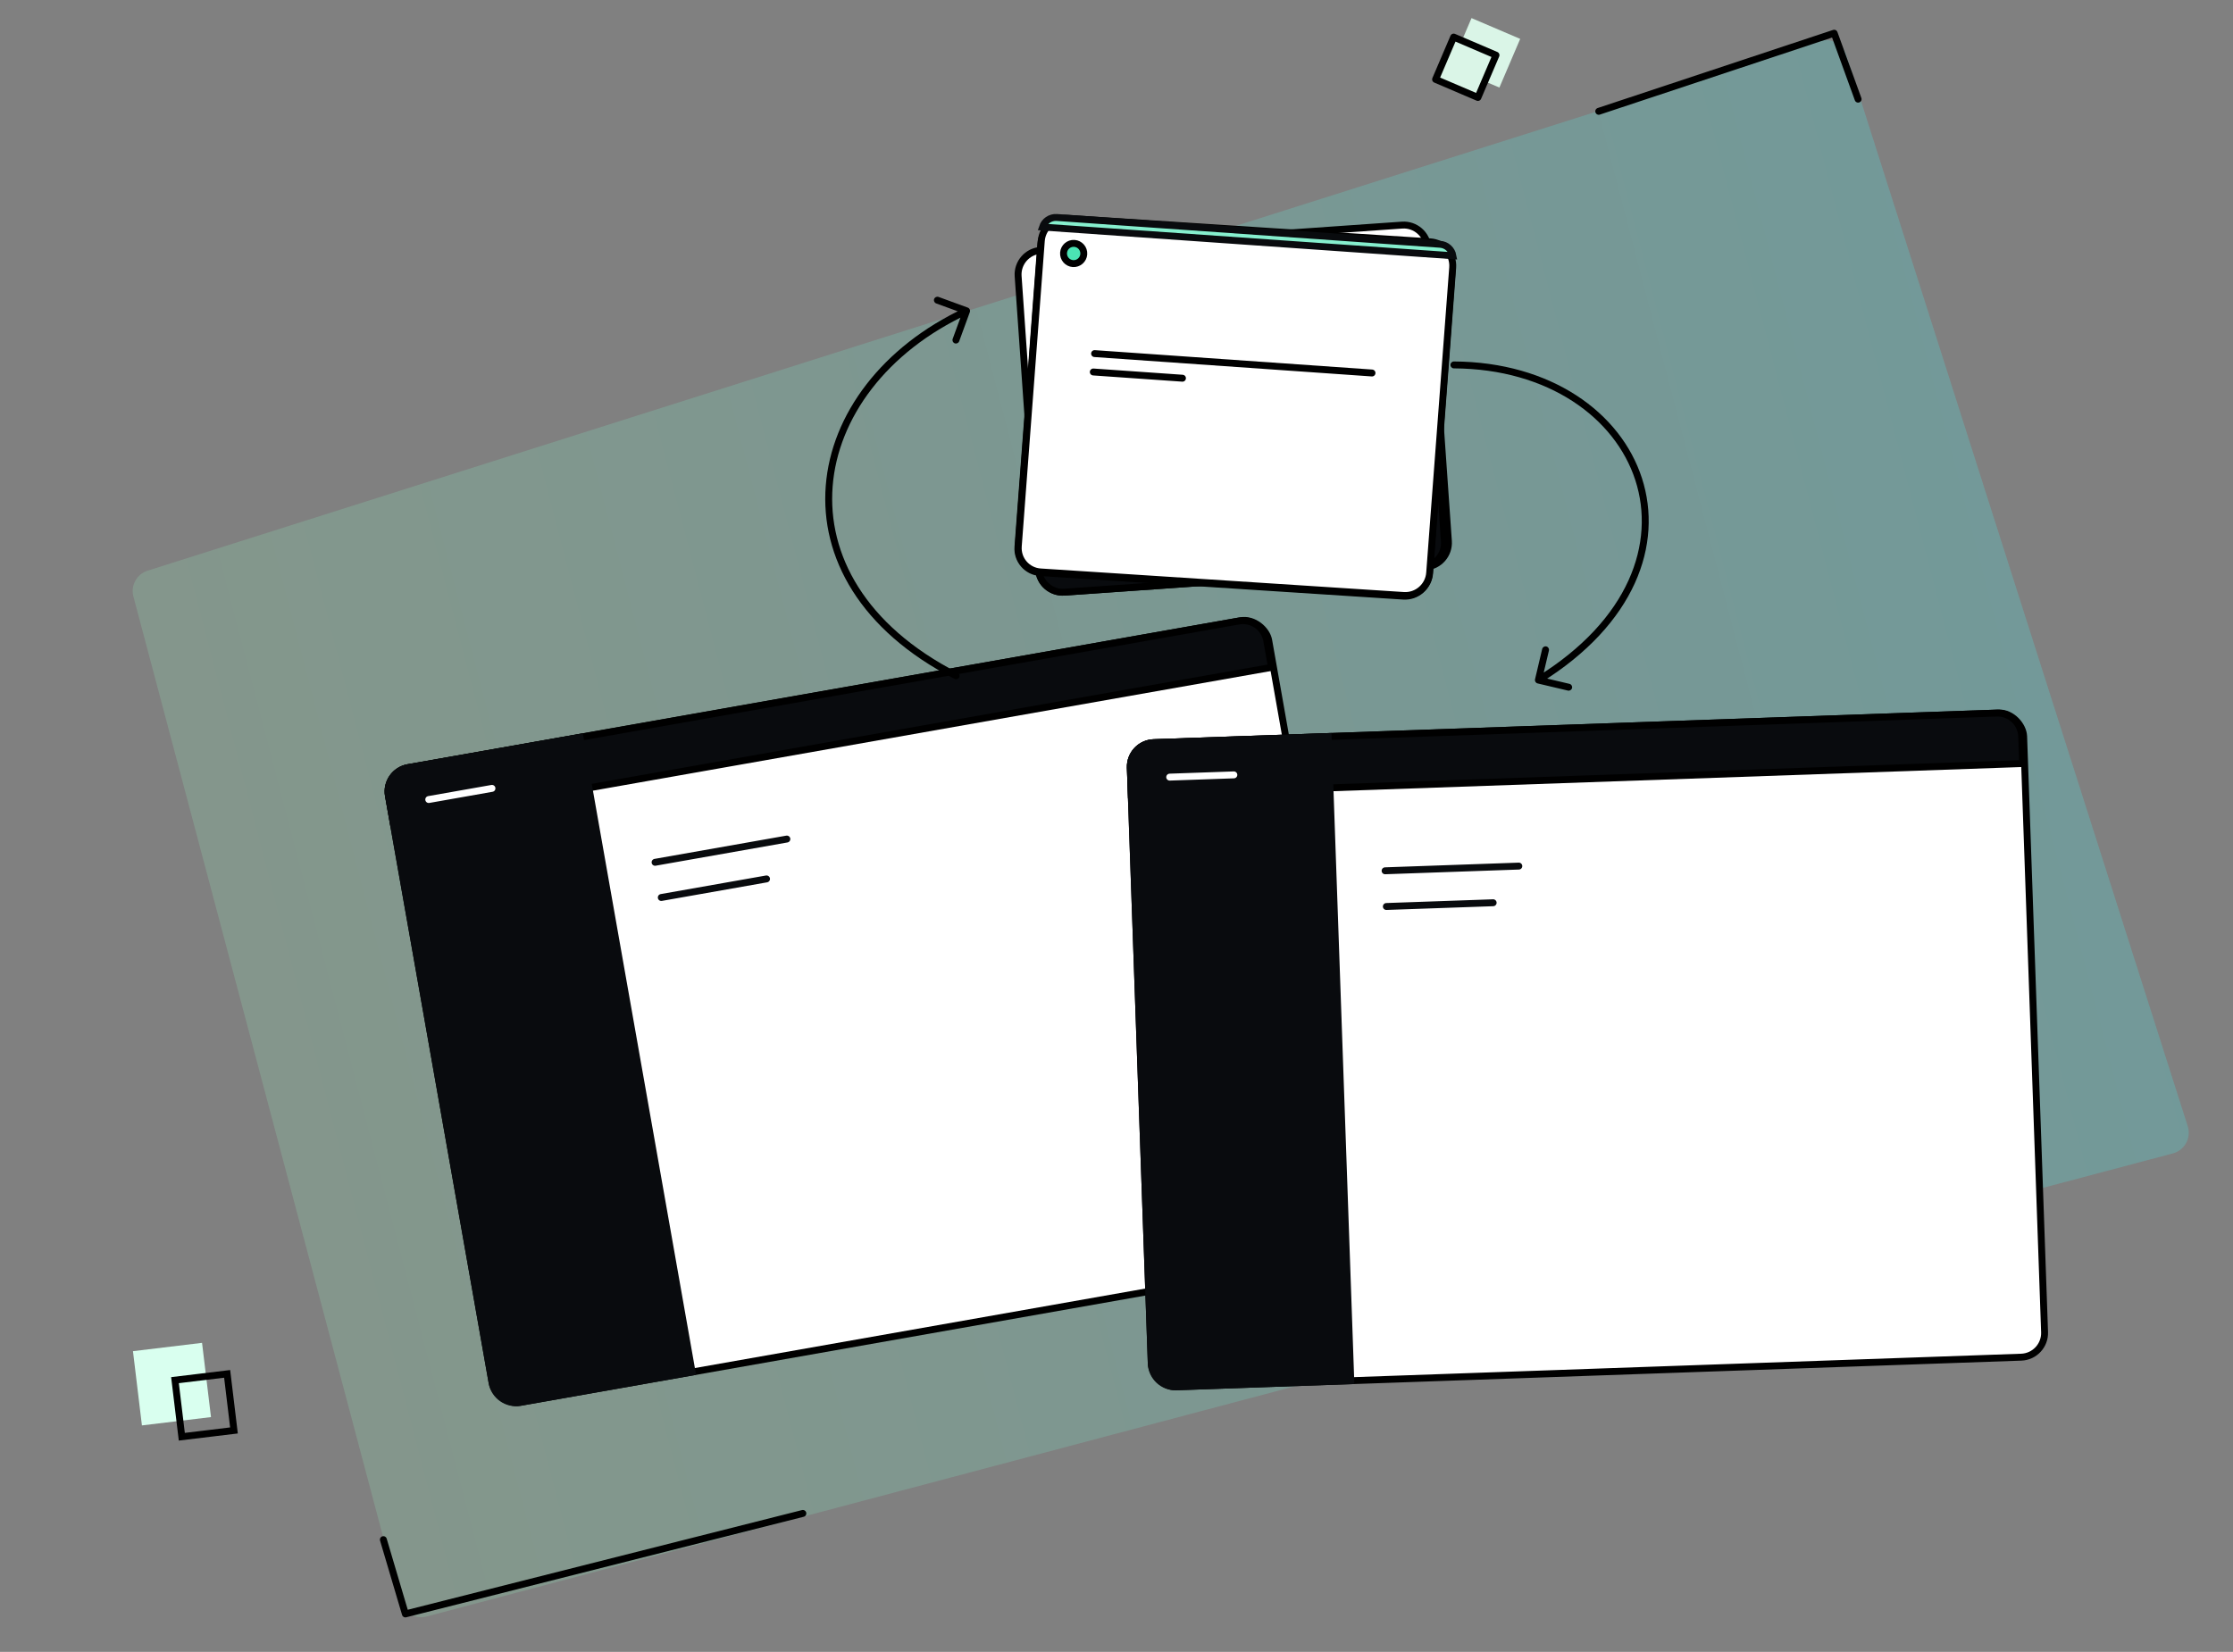 <svg width="323" height="239" viewBox="0 0 323 239" fill="none" xmlns="http://www.w3.org/2000/svg">
<rect x="0" y="0" width="323" height="239" fill="#808080" stroke="none"/>
<path opacity="0.2" d="M19.299 86.315C18.874 84.713 19.778 83.067 21.357 82.567L263.138 5.939C264.786 5.417 266.553 6.332 267.078 7.98L316.453 162.947C316.992 164.639 316.011 166.428 314.296 166.883L61.723 233.885C60.05 234.329 58.327 233.328 57.883 231.655L19.299 86.315Z" fill="url(#paint0_linear_685_43311)"/>
<path d="M231.255 16.106L265.31 4.804L268.773 14.345" stroke="black" stroke-linecap="round" stroke-linejoin="round"/>
<path d="M55.455 222.764L58.638 233.512L116.132 218.97" stroke="black" stroke-linecap="round" stroke-linejoin="round"/>
<rect x="19.234" y="195.494" width="10.064" height="10.82" transform="rotate(-6.872 19.234 195.494)" fill="#D9FFEF"/>
<rect x="25.312" y="199.688" width="7.599" height="8.245" transform="rotate(-6.872 25.312 199.688)" stroke="black"/>
<rect x="212.853" y="2.618" width="7.657" height="7.657" transform="rotate(23.14 212.853 2.618)" fill="#DAF5E7"/>
<rect x="210.272" y="5.364" width="6.657" height="6.657" transform="rotate(23.14 210.272 5.364)" fill="#DAF5E7" stroke="black" stroke-linejoin="round"/>
<rect x="55.579" y="111.675" width="129.296" height="93.259" rx="3.5" transform="rotate(-10.011 55.579 111.675)" fill="white" stroke="black"/>
<path d="M56.188 115.121C55.852 113.218 57.123 111.402 59.026 111.066L179.182 89.855C181.085 89.519 182.901 90.79 183.237 92.693L183.92 96.563L56.871 118.991L56.188 115.121Z" fill="#090B0E" stroke="black"/>
<path d="M56.188 115.121C55.852 113.218 57.123 111.402 59.026 111.066L83.898 106.676L100.11 198.514L75.239 202.905C73.335 203.241 71.519 201.97 71.183 200.067L56.188 115.121Z" fill="#090B0E" stroke="#090B0E"/>
<path d="M94.756 124.763L113.818 121.398" stroke="#090B0E" stroke-linecap="round" stroke-linejoin="round"/>
<path d="M95.655 129.854L110.878 127.166" stroke="#090B0E" stroke-linecap="round" stroke-linejoin="round"/>
<path d="M62.018 115.68L71.162 114.066" stroke="white" stroke-linecap="round" stroke-linejoin="round"/>
<rect x="163.378" y="107.576" width="129.296" height="93.259" rx="3.5" transform="rotate(-2.011 163.378 107.576)" fill="white" stroke="black"/>
<path d="M163.5 111.074C163.433 109.142 164.944 107.521 166.875 107.453L288.814 103.171C290.746 103.103 292.367 104.614 292.435 106.546L292.573 110.473L163.638 115.001L163.5 111.074Z" fill="#090B0E" stroke="black"/>
<path d="M163.5 111.074C163.433 109.142 164.944 107.521 166.875 107.453L192.116 106.567L195.389 199.768L170.149 200.655C168.217 200.723 166.596 199.212 166.528 197.28L163.5 111.074Z" fill="#090B0E" stroke="#090B0E"/>
<path d="M200.352 125.99L219.696 125.31" stroke="#090B0E" stroke-linecap="round" stroke-linejoin="round"/>
<path d="M200.533 131.156L215.982 130.614" stroke="#090B0E" stroke-linecap="round" stroke-linejoin="round"/>
<path d="M169.195 112.439L178.475 112.113" stroke="white" stroke-linecap="round" stroke-linejoin="round"/>
<path d="M147.271 39.961C147.137 38.032 148.59 36.36 150.519 36.225L202.803 32.569C204.731 32.434 206.404 33.888 206.539 35.816L209.509 78.286C209.643 80.214 208.189 81.886 206.261 82.021L153.977 85.677C152.049 85.812 150.376 84.358 150.241 82.43L147.271 39.961Z" fill="white" stroke="black"/>
<path d="M148.898 63.231C148.764 61.303 150.217 59.63 152.146 59.495L203.851 55.88C205.779 55.745 207.451 57.199 207.586 59.127L208.929 78.326C209.064 80.254 207.61 81.927 205.681 82.062L153.977 85.677C152.048 85.812 150.376 84.358 150.241 82.43L148.898 63.231Z" fill="#090B0E" stroke="black"/>
<path d="M150.551 35.283C150.696 33.356 152.378 31.895 154.307 32.02L206.826 35.426C208.755 35.552 210.201 37.216 210.055 39.143L206.75 82.986C206.605 84.914 204.923 86.375 202.995 86.25L150.475 82.843C148.546 82.718 147.1 81.054 147.246 79.126L150.551 35.283Z" fill="#090B0E" stroke="black"/>
<path d="M150.624 34.848C150.769 32.921 152.451 31.46 154.38 31.585L206.899 34.992C208.828 35.117 210.274 36.781 210.129 38.708L206.798 82.895C206.652 84.822 204.971 86.284 203.042 86.158L150.523 82.752C148.594 82.627 147.148 80.963 147.293 79.035L150.624 34.848Z" fill="white" stroke="black"/>
<circle cx="155.304" cy="36.676" r="1.466" transform="rotate(4 155.304 36.676)" fill="#4BE4B4" stroke="black"/>
<path d="M150.797 32.851C151.08 31.992 151.918 31.401 152.861 31.467L208.312 35.344C209.256 35.41 210.003 36.113 210.164 37.002L150.797 32.851Z" fill="#86EFCE" stroke="#090B0E"/>
<path d="M158.144 53.821L171.041 54.722" stroke="black" stroke-linecap="round"/>
<path d="M158.33 51.16L198.458 53.967" stroke="black" stroke-linecap="round"/>
<path d="M138.071 98.22C138.317 98.346 138.618 98.249 138.744 98.003C138.87 97.758 138.773 97.456 138.528 97.33L138.071 98.22ZM140.288 45.148C140.383 44.889 140.249 44.601 139.99 44.507L135.763 42.962C135.504 42.868 135.217 43.001 135.122 43.261C135.027 43.52 135.161 43.807 135.42 43.902L139.177 45.274L137.804 49.031C137.71 49.291 137.843 49.578 138.103 49.673C138.362 49.767 138.649 49.634 138.744 49.375L140.288 45.148ZM138.528 97.33C125.109 90.446 119.673 80.189 120.441 70.357C121.211 60.499 128.226 50.916 140.029 45.43L139.608 44.523C127.55 50.127 120.248 59.988 119.444 70.279C118.639 80.596 124.374 91.193 138.071 98.22L138.528 97.33Z" fill="black"/>
<path d="M210.307 52.298C210.031 52.297 209.806 52.519 209.805 52.795C209.803 53.071 210.026 53.296 210.302 53.298L210.307 52.298ZM222.04 98.281C221.977 98.549 222.143 98.819 222.412 98.882L226.792 99.916C227.061 99.98 227.33 99.813 227.393 99.544C227.457 99.275 227.29 99.006 227.022 98.943L223.129 98.024L224.048 94.131C224.111 93.862 223.945 93.593 223.676 93.529C223.407 93.466 223.138 93.632 223.074 93.901L222.04 98.281ZM210.302 53.298C223.982 53.373 233.63 60.461 236.552 69.487C239.465 78.484 235.76 89.629 222.264 97.97L222.79 98.821C236.565 90.307 240.595 78.729 237.503 69.179C234.421 59.658 224.322 52.375 210.307 52.298L210.302 53.298Z" fill="black"/>
<defs>
<linearGradient id="paint0_linear_685_43311" x1="36.164" y1="151.437" x2="296.095" y2="83.797" gradientUnits="userSpaceOnUse">
<stop stop-color="#96F2BC"/>
<stop offset="0.303" stop-color="#7FF5CD"/>
<stop offset="0.935" stop-color="#44FEFA"/>
<stop offset="1" stop-color="#3EFFFF"/>
</linearGradient>
</defs>
</svg>
